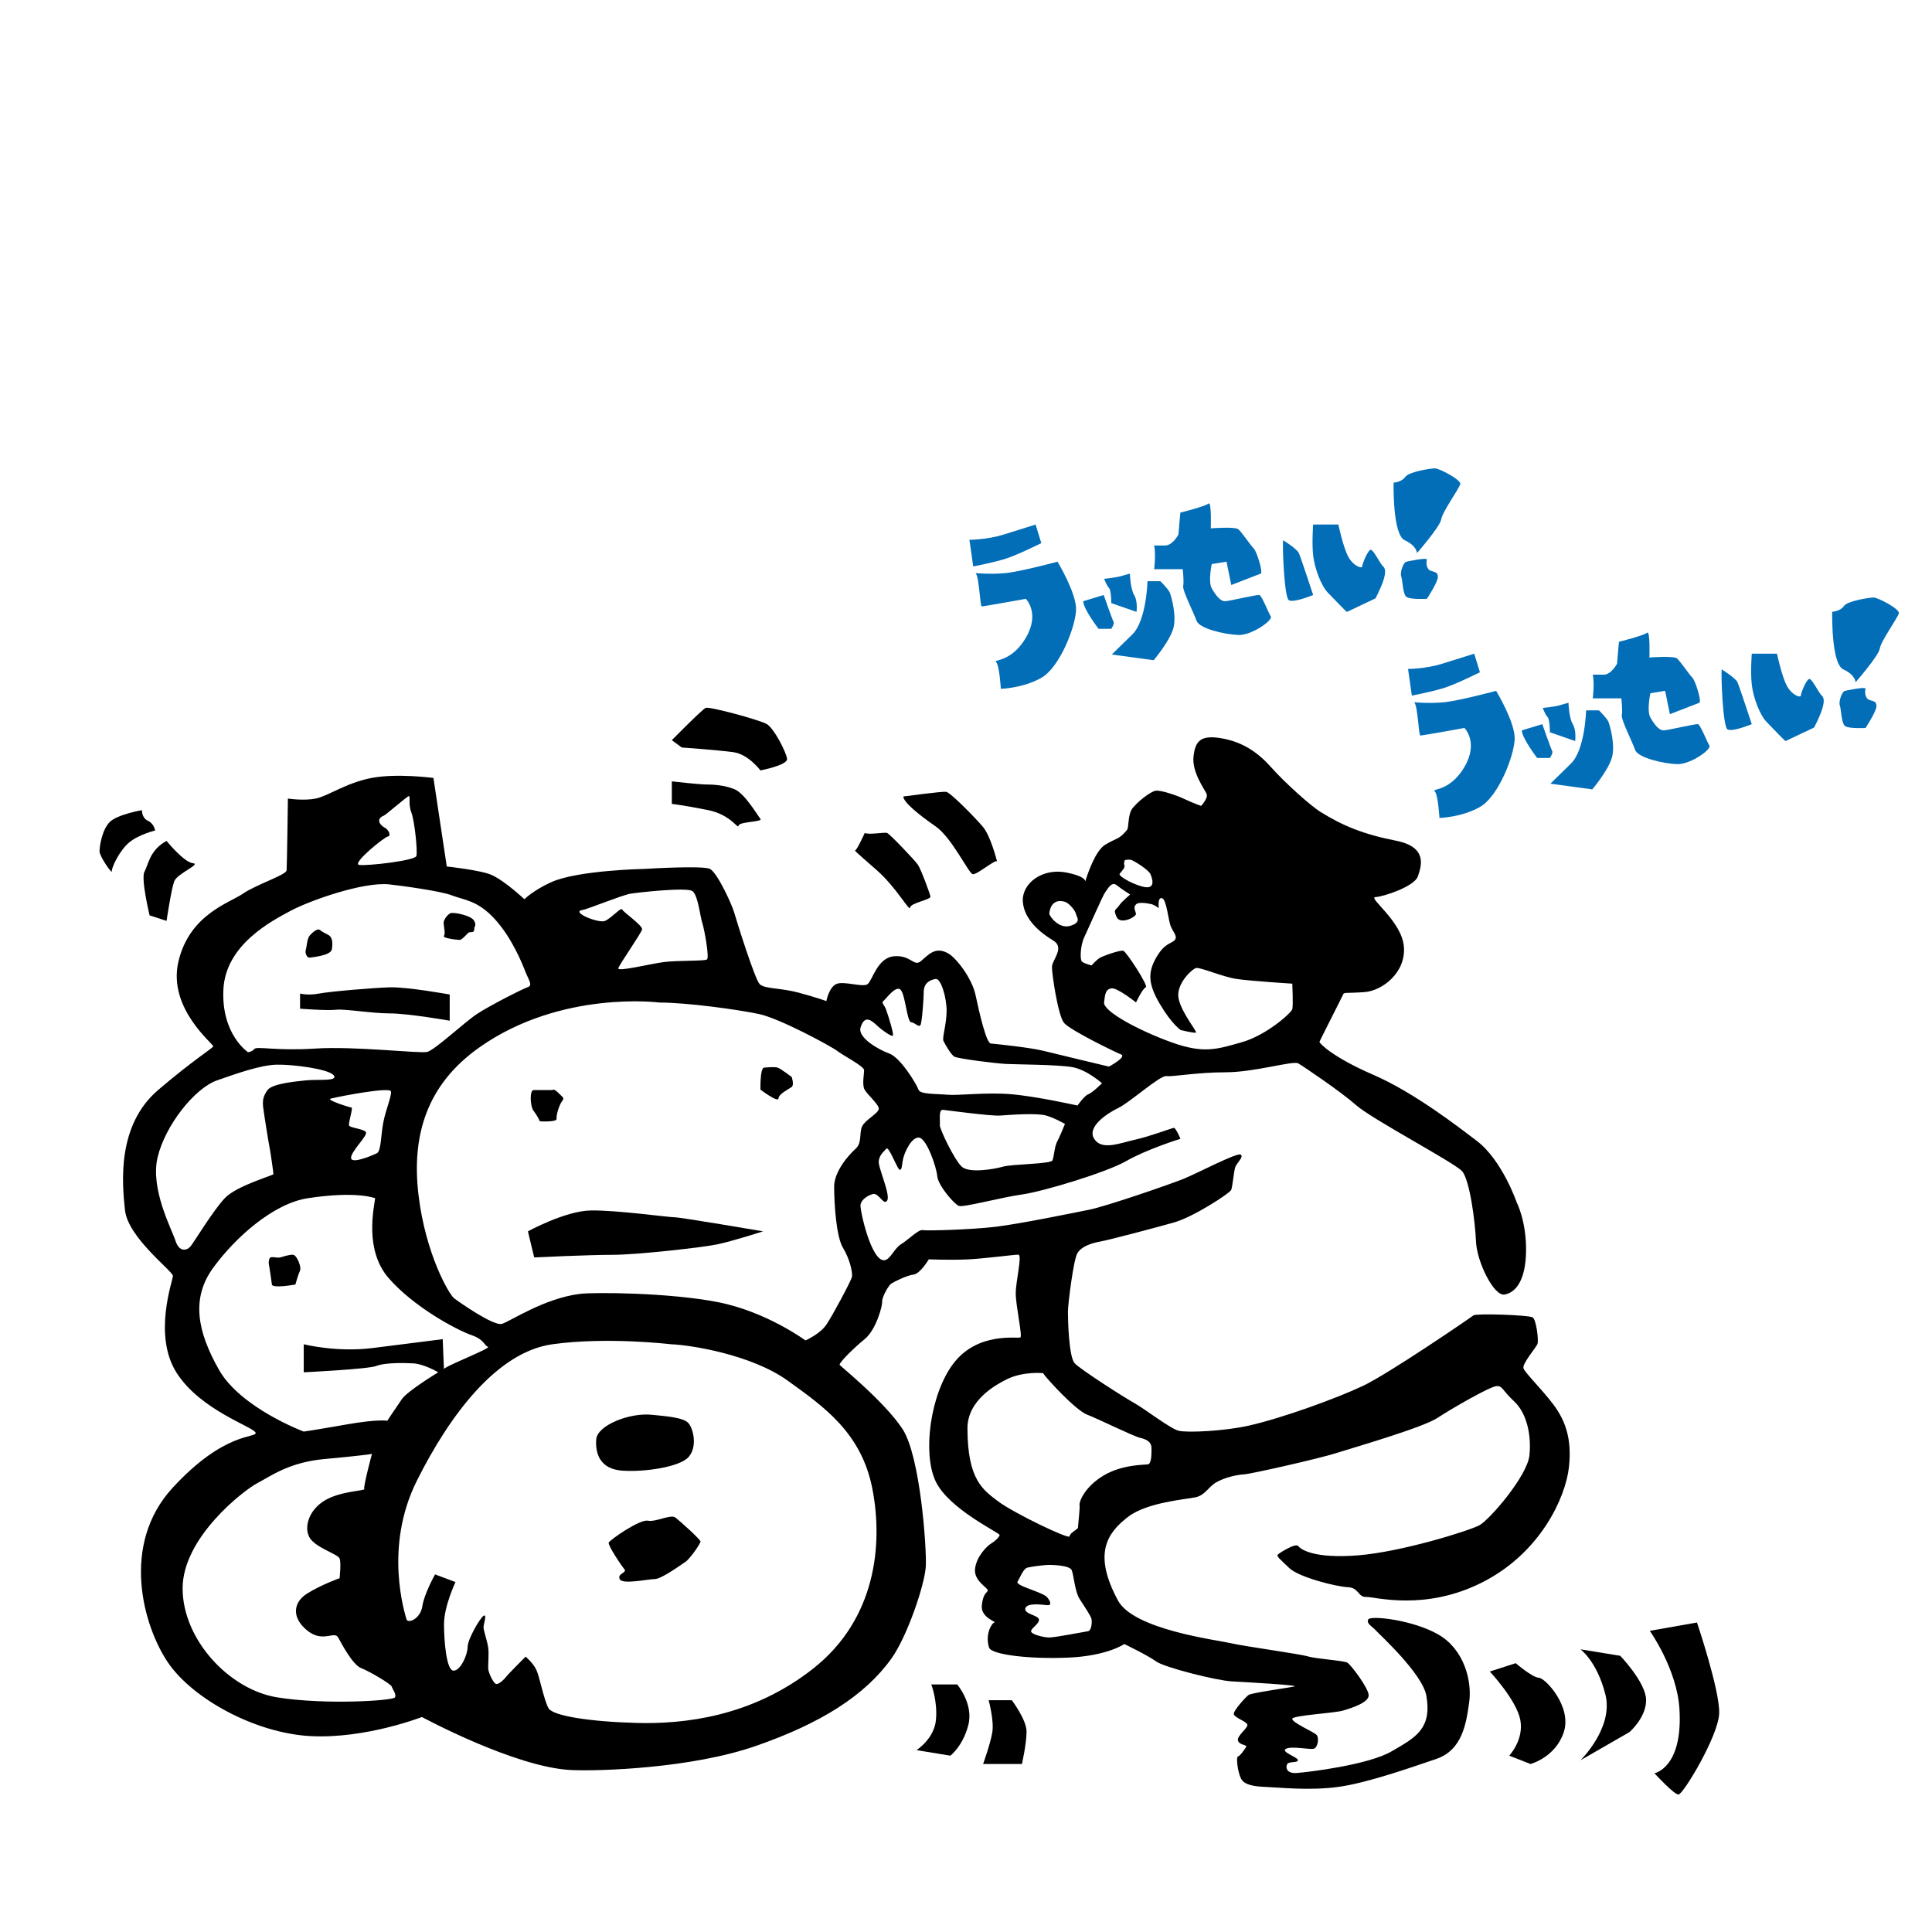 <?xml version="1.0" encoding="utf-8"?>
<svg version="1.1" id="レイヤー_1" xmlns="http://www.w3.org/2000/svg" xmlns:xlink="http://www.w3.org/1999/xlink" x="0px"
	 y="0px" width="200" height="200" viewBox="15 -80 266 330" enable-background="new 0 0 266.548 290.342"
	 xml:space="preserve">
<g>
	<g>
		<path d="M5.072,63.889c1.667-1.376,4.42-2.029,4.42-2.029s-0.145-1.16-1.231-1.667c-1.087-0.507-1.015-1.812-1.015-1.812
			s-4.203,0.724-5.507,2.029C0.435,61.715,0,64.541,0,65.41s2.173,3.986,2.101,3.406C2.029,68.236,3.405,65.266,5.072,63.889z"/>
		<path d="M8.55,76.351l2.898,0.942c0,0,0.797-5.361,1.304-6.738c0.507-1.377,4.709-2.971,3.188-3.116s-4.492-3.804-4.492-3.804
			c-2.898,1.558-3.116,4.094-3.768,5.253C7.028,70.046,8.55,76.351,8.55,76.351z"/>
		<path d="M248.372,159.962c-1.885-2.536-4.855-5.435-5.145-6.231c-0.289-0.798,2.174-3.551,2.391-4.202
			c0.217-0.652-0.217-4.058-0.797-4.493c-0.58-0.434-9.709-0.724-10.145-0.361c-0.434,0.362-14.418,9.926-18.838,12.027
			c-4.42,2.101-13.767,5.507-19.562,6.812c-4.181,0.94-10.506,1.23-11.955,0.869c-1.449-0.362-5.941-3.84-7.536-4.71
			c-1.594-0.87-9.201-5.725-10.216-6.812c-1.015-1.086-1.159-7.39-1.159-8.767c0-1.376,0.942-8.839,1.594-9.997
			c0.652-1.16,2.319-1.74,3.914-2.03c1.594-0.289,9.273-2.318,12.606-3.26s9.563-5,9.782-5.579c0.217-0.58,0.434-2.971,0.651-3.768
			s1.595-1.885,0.942-2.247s-7.391,3.188-9.709,4.131c-2.318,0.941-13.26,4.71-16.158,5.289c-2.898,0.58-11.738,2.392-15.867,2.898
			c-4.131,0.508-11.955,0.725-12.607,0.58s-2.639,1.821-3.623,2.391c-1.13,0.654-1.855,2.612-2.826,2.753
			c-2.299,0.336-4.275-8.694-4.13-9.492c0.145-0.796,1.087-1.521,2.102-1.811c1.014-0.29,1.884,2.102,2.463,1.087
			c0.58-1.015-1.594-5.651-1.449-6.738c0.145-1.088,0.87-1.595,1.304-2.102s1.956,3.768,2.319,3.622
			c0.362-0.145,0.29-0.579,0.507-1.738s1.449-3.912,2.753-3.768c1.305,0.145,2.971,4.999,3.115,6.594
			c0.146,1.594,2.898,4.782,3.695,5.071s7.172-1.448,10.795-1.956s14.418-3.768,17.824-5.724c3.404-1.957,9.129-3.769,9.201-3.769
			c0.073,0-0.797-1.883-1.086-1.883c-0.29,0-4.058,1.448-6.666,2.028c-2.609,0.58-5.652,1.884-6.957-0.146
			c-1.304-2.028,2.175-4.347,4.131-5.288c1.957-0.942,7.101-5.579,8.188-5.435c1.088,0.145,5.217-0.652,10.145-0.652
			c4.926,0,11.52-2.029,12.39-1.521c0.869,0.508,7.317,4.855,9.927,7.173c2.608,2.318,16.736,9.781,18.041,11.229
			c1.304,1.449,2.246,8.551,2.391,12.028c0.145,3.479,3.043,9.347,4.854,9.057c1.812-0.289,3.622-2.245,3.695-7.391
			c0.073-5.144-1.594-8.331-1.594-8.331s-2.464-7.245-6.884-10.579c-2.906-2.191-10.578-8.187-17.606-11.23
			c-7.028-3.043-9.273-5.432-9.2-5.649c0.072-0.218,3.912-7.753,4.057-8.116c0.146-0.363,0.58-0.145,3.623-0.363
			c3.043-0.217,7.101-3.333,6.738-7.752c-0.361-4.419-6.23-8.405-4.854-8.478c1.377-0.072,6.666-1.811,7.245-3.551
			c0.58-1.739,1.739-4.999-3.768-6.086c-5.506-1.086-9.057-2.535-12.896-4.927c-1.651-1.028-6.014-4.927-8.332-7.535
			c-2.319-2.608-4.855-4.348-8.406-5c-3.72-0.683-4.637,0.435-4.926,3.115c-0.291,2.682,1.955,5.652,2.246,6.377
			c0.289,0.724-0.943,2.028-0.943,2.028s-1.303-0.434-2.824-1.159c-1.521-0.725-3.841-1.45-4.783-1.45
			c-0.941,0-3.623,2.175-4.275,3.261c-0.651,1.086-0.434,3.043-0.796,3.478c-1.378,1.655-1.681,1.291-3.69,2.493
			c-1.711,1.023-3.038,5.03-3.412,6.258c-0.059-0.376-0.623-0.975-3.216-1.494c-4.144-0.829-7.665,1.865-7.458,4.972
			s3.107,5.385,5.18,6.629c2.071,1.242-0.207,3.314-0.207,4.556c0,1.244,1.035,8.286,2.07,9.53c1.037,1.242,8.701,4.972,9.736,5.385
			c1.035,0.415-2.072,2.072-2.072,2.072s-8.699-2.072-11.186-2.693c-2.485-0.621-8.906-1.242-8.906-1.242
			c-0.829,0.206-2.072-5.386-2.693-8.286c-0.621-2.9-3.26-6.251-4.558-7.043c-2.298-1.403-3.521,0.208-4.764,1.243
			c-1.243,1.035-1.657-1.036-4.558-0.829c-2.9,0.207-3.729,4.143-4.557,4.765c-0.829,0.621-4.143-0.622-5.386,0
			c-1.243,0.621-1.657,2.899-1.657,2.899s-1.657-0.621-4.765-1.45c-3.107-0.829-5.8-0.621-6.628-1.45
			c-0.828-0.829-3.936-10.771-4.35-12.222c-0.414-1.45-2.9-6.835-4.143-7.457c-1.243-0.622-11.187,0-11.187,0
			s-11.393,0.207-15.95,2.278c-3.07,1.395-4.558,2.9-4.558,2.9s-3.308-3.118-5.593-4.143c-1.862-0.835-7.665-1.451-7.665-1.451
			l-2.279-15.122c0,0-6.214-0.829-10.564,0s-7.458,3.108-9.529,3.521c-2.072,0.416-4.765,0-4.765,0s-0.15,11.466-0.222,12.263
			c-0.072,0.797-5.145,2.392-7.463,3.986c-2.318,1.594-9.129,3.549-11.013,11.592c-1.884,8.042,6.086,14.127,5.941,14.489
			s-3.405,2.319-9.419,7.464c-7.028,6.012-6.159,15.793-5.652,20.503c0.507,4.709,8.187,10.434,8.187,11.23
			c0,0.798-3.479,10.144,0.652,16.592s13.332,9.274,13.477,10.217c0.145,0.941-5.289-0.291-14.201,9.419
			c-8.912,9.708-5,23.547-0.798,29.778c4.203,6.23,14.926,12.1,24.346,12.606c9.419,0.507,19.055-3.26,19.055-3.26
			s15.94,8.622,25.502,9.057c4.869,0.222,20.577-0.289,31.589-4.13c11.013-3.841,18.549-8.55,23.114-14.925
			c2.691-3.761,5.724-12.682,5.869-15.797c0.145-3.115-0.941-18.764-3.985-23.401c-3.043-4.636-10.506-10.65-10.724-10.94
			c-0.218-0.29,2.318-2.825,4.274-4.42c1.957-1.594,3.043-5.724,2.971-6.376s1.015-2.754,1.594-3.116
			c0.58-0.362,2.608-1.377,3.768-1.521s2.609-2.607,2.609-2.607s3.26,0.145,6.448,0.022c2.714-0.104,8.114-0.82,8.839-0.82
			s-0.435,4.514-0.435,6.614c0,2.102,1.159,7.225,0.798,7.516c-0.362,0.289-7.318-1.087-11.521,4.563
			c-3.883,5.223-5.217,15.216-2.971,19.997c2.247,4.782,11.013,8.839,10.94,9.201s-0.724,1.014-1.449,1.449
			c-0.725,0.436-2.536,2.246-2.753,4.348c-0.218,2.101,2.318,3.26,2.174,3.695c-0.145,0.434-0.797,0.435-1.015,2.535
			s2.608,2.826,2.173,2.899c-0.434,0.071-1.666,1.955-0.932,4.3c0.379,1.207,6.873,2.004,13.539,1.713
			c6.666-0.289,9.563-2.318,9.563-2.318s4.059,1.956,5.436,2.971c1.375,1.015,10.288,3.261,12.896,3.405s11.666,0.651,10.723,0.869
			c-0.941,0.218-7.317,1.087-7.824,1.449s-2.464,2.536-2.536,3.188s2.174,1.304,2.319,1.884c0.145,0.579-1.885,1.956-1.595,2.753
			c0.29,0.798,1.667,0.652,1.376,1.087c-0.289,0.435-1.014,1.521-1.376,1.594s-0.072,2.608,0.507,3.769
			c0.58,1.159,2.392,1.376,4.42,1.448c2.029,0.072,7.174,0.652,12.1,0c4.928-0.652,12.318-3.26,16.811-4.781
			c4.492-1.522,5.145-6.087,5.651-9.71s-0.869-8.984-5.216-11.521c-4.348-2.535-11.666-3.333-12.028-2.607
			c-0.362,0.725,0.651,1.159,1.304,1.884s7.971,7.391,8.623,11.158c0.99,5.728-1.957,7.173-5.941,9.491s-14.201,3.55-16.23,3.695
			s-1.885-1.377-1.449-1.666c0.435-0.289,1.812-0.072,1.666-0.58c-0.145-0.508-2.971-1.377-2.028-1.884s3.985,0.145,4.71,0
			s1.014-1.884,0.507-2.392s-4.347-2.174-4.13-2.753s7.101-0.941,8.622-1.376s4.42-1.378,4.42-2.609s-3.043-5.217-3.623-5.579
			c-0.579-0.361-5.36-0.65-6.81-1.086c-1.449-0.434-10.579-1.665-13.115-2.245s-16.592-2.319-19.273-7.291
			c-4.26-7.897-1.956-11.476,1.738-14.301c3.246-2.482,9.854-2.971,11.52-3.333s2.174-1.812,3.623-2.608
			c1.449-0.798,3.405-1.231,4.637-1.305c1.232-0.071,12.752-2.681,15.723-3.622c2.971-0.942,14.781-4.348,17.318-6.015
			c2.535-1.666,8.984-5.361,10.07-5.434c1.088-0.072,0.942,0.652,3.044,2.608c2.101,1.956,2.971,5.651,2.608,9.202
			c-0.363,3.549-6.811,11.014-8.55,11.955s-13.332,4.563-20.795,5.145c-7.463,0.58-9.71-1.015-10.144-1.595
			c-0.436-0.578-3.188,1.159-3.479,1.45c-0.29,0.289,0.29,0.725,1.957,2.317c1.666,1.594,8.115,3.188,9.998,3.261
			c1.885,0.073,1.739,1.739,3.115,1.667c1.377-0.072,10,2.536,19.926-2.536s14.129-14.491,14.709-19.563
			C251.559,165.613,250.254,162.499,248.372,159.962z M174.254,69.232c0.356-0.452,0.979-1.076,0.802-1.432s0.089-0.891,0.089-0.891
			s0.756-0.173,1.158,0c0.596,0.256,2.85,1.621,3.206,2.414c0.356,0.792,0.801,2.396-0.802,2.218
			C177.104,71.364,173.899,69.684,174.254,69.232z M165.838,78.132c-2.004,0.623-3.606-1.706-3.606-2.055s0.267-2.755,2.671-2.042
			c0.705,0.209,1.782,1.514,1.871,2.049C166.863,76.618,167.842,77.508,165.838,78.132z M171.583,91.223
			c0.179-1.514,0.268-2.227,1.247-2.404c0.979-0.179,4.208,2.404,4.208,2.404s1.135-2.405,1.67-2.583
			c0.535-0.178-3.295-6.056-3.829-6.234s-3.562,0.892-4.097,1.247s-1.336,1.247-1.336,1.247s-1.426-0.356-1.692-0.713
			s-0.267-2.583,0.445-4.097c0.712-1.514,3.206-7.213,3.563-7.658c0.356-0.446,1.069-1.96,1.959-1.247
			c0.891,0.713,2.315,1.603,2.315,1.603s-1.463,1.258-1.809,1.781c-0.652,0.99-1.13,0.625-0.507,2.049
			c0.624,1.424,3.43-0.026,3.317-0.548c-0.111-0.521-0.512-1.055,0-1.589c0.512-0.535,2.383-0.09,2.383-0.09
			c0.534,0,1.514,0.725,1.514,0.725s-0.268-1.882,0.534-1.704s1.068,3.773,1.515,4.826c0.445,1.051,1.246,1.764,0.623,2.387
			c-0.623,0.625-1.692,0.446-3.117,2.939c-1.425,2.494-1.426,4.454,0.623,7.926s3.563,4.453,3.563,4.453s2.227,0.534,2.582,0.446
			c0.357-0.089-2.403-3.296-2.938-5.789c-0.535-2.494,2.289-5.076,2.97-5.254s4.511,1.504,6.915,1.865
			c2.404,0.361,9.529,0.807,9.529,0.807s0.178,3.74,0,4.363c-0.179,0.624-4.365,4.428-8.639,5.643
			c-4.275,1.214-6.502,1.991-12.023,0C177.549,96.032,171.405,92.737,171.583,91.223z M163.567,115
			c-0.445,0.801-0.534,2.582-0.801,3.206c-0.268,0.623-6.946,0.623-8.461,1.068c-1.514,0.445-5.788,1.158-7.035,0
			s-3.83-6.5-3.74-7.125c0.089-0.622-0.268-2.671,0.533-2.582c0.803,0.09,8.201,1.087,9.708,0.979c2.316-0.165,6.411-0.445,7.926,0
			c1.515,0.446,3.206,1.425,3.206,1.425S164.012,114.199,163.567,115z M129.993,95.497c0.534-1.691,1.336-1.691,2.583-0.534
			c1.247,1.159,2.612,2.048,2.909,1.96c0.297-0.089-0.772-3.473-1.128-4.453s-0.891-1.159-0.445-1.514
			c0.445-0.356,2.138-2.761,2.939-1.87c0.801,0.89,1.068,5.431,1.781,5.521c0.712,0.088,1.336,0.979,1.604,0.445
			c0.267-0.534,0.534-4.631,0.534-5.255c0-0.623-0.089-2.226,2.048-2.582c0.883-0.147,1.87,3.116,1.87,5.432
			c0,2.315-0.802,4.631-0.534,5.165s1.246,2.315,1.87,2.673c0.624,0.355,7.036,1.157,8.817,1.246
			c1.78,0.089,8.816,0.107,11.31,0.544c2.493,0.436,5.076,2.753,5.076,2.753s-1.603,1.602-2.315,1.868
			c-0.713,0.268-1.871,1.939-1.871,1.939s-7.035-1.584-11.398-1.939s-8.906,0.268-10.865,0.09s-4.631-0.045-4.898-0.869
			c-0.267-0.823-3.027-5.454-4.987-6.167C132.932,99.238,129.458,97.189,129.993,95.497z M82.598,75.41
			c0.615-0.075,6.739-2.536,8.043-2.753c1.304-0.218,9.708-1.16,10.651-0.436c0.942,0.725,1.304,4.347,1.667,5.434
			c0.362,1.087,1.232,5.941,0.797,6.231c-0.435,0.291-5,0.146-7.318,0.435c-2.318,0.289-8.042,1.735-7.825,1.048
			c0.217-0.686,3.913-5.955,4.058-6.617c0.145-0.663-3.26-2.981-3.406-3.417c-0.145-0.434-1.812,1.45-2.898,1.957
			C85.279,77.8,80.207,75.7,82.598,75.41z M49.259,62.875c0.59-0.073,0.155-1.16-0.569-1.522s-1.593-1.449-0.145-2.029
			c0.425-0.17,3.912-3.261,4.275-3.333c0.362-0.072-0.145,1.232,0.435,2.753c0.58,1.522,1.087,6.667,0.87,7.464
			c-0.218,0.796-8.478,1.739-9.782,1.521S48.668,62.947,49.259,62.875z M21.156,89.031c0.362-7.68,8.26-11.737,11.521-13.477
			c3.26-1.739,12.36-4.965,16.81-4.492c1.449,0.153,8.695,1.086,10.724,1.883c2.028,0.797,4.347,0.796,7.318,4.058
			c2.971,3.26,4.71,7.68,5.217,8.984s1.304,2.318,0.435,2.608c-0.869,0.29-6.594,3.188-8.767,4.637
			c-2.174,1.449-7.172,6.158-8.477,6.448s-12.39-1.014-19.056-0.579s-10-0.435-10.434,0.072s-1.087,0.55-1.087,0.55
			S20.794,96.711,21.156,89.031z M45.501,113.375c-0.362-0.579-2.826-0.711-2.898-1.188s0.725-3.015,0.435-3.015
			c-0.29,0-4.422-1.304-3.55-1.521c1.758-0.438,10.145-2.029,10.289-1.232c0.145,0.798-0.87,3.043-1.304,5.29
			c-0.435,2.246-0.357,4.927-1.121,5.289c-0.763,0.362-4.313,1.885-4.386,0.797C42.892,116.708,45.863,113.956,45.501,113.375z
			 M12.969,131.924c-0.652-2.028-4.347-8.837-3.043-14.273c1.304-5.435,6.318-11.773,10.144-13.114
			c3.29-1.154,7.391-2.609,10.144-2.682c2.753-0.072,8.912,0.725,9.781,1.812c0.87,1.087-2.753,0.652-4.782,0.87
			c-2.029,0.217-5.724,0.573-6.521,1.663c-0.797,1.09-0.869,1.886-0.725,3.046c0.145,1.159,0.942,6.158,1.087,6.812
			c0.145,0.651,0.652,4.274,0.652,4.491c0,0.218-6.231,1.957-8.26,4.058c-2.029,2.102-5.362,7.681-5.941,8.332
			C14.925,133.59,13.621,133.953,12.969,131.924z M20.399,153.964c-3.702-6.533-4.792-12.195-0.98-17.423
			c3.811-5.227,10.311-10.976,16.116-11.869c8.494-1.307,11.542,0,11.542,0c-0.218,1.742-1.851,8.82,2.287,13.612
			c4.138,4.791,11.378,8.793,14.265,9.8c2.088,0.729,2.069,1.742,2.722,1.96s-7.513,3.376-7.513,3.812s-0.218-5.118-0.218-5.118
			s-6.486,0.835-12.042,1.524c-6.143,0.763-11.696-0.653-11.696-0.653v4.791c0,0,11.107-0.544,12.414-1.089
			c1.307-0.544,4.465-0.544,6.316-0.436c1.851,0.109,4.247,1.524,4.247,1.524s-5.227,3.158-6.207,4.574
			c-0.98,1.415-2.504,3.702-2.504,3.702s-1.525-0.327-7.078,0.653c-5.554,0.979-7.187,1.197-7.187,1.197
			S24.101,160.499,20.399,153.964z M50.453,209.935c-0.327,0.544-11.76,1.307-20.036,0s-16.225-9.909-16.225-18.62
			c0-8.712,10.454-16.77,12.741-17.968c2.287-1.197,5.444-3.593,11.542-4.138c6.098-0.545,8.058-0.871,8.058-0.871
			s-1.524,5.662-1.307,5.989c0.218,0.326-4.029,0.326-6.751,1.96c-2.723,1.633-3.594,4.573-2.614,6.315s4.838,2.831,5.142,3.594
			c0.303,0.762,0,3.375,0,3.375s-3.089,1.089-5.531,2.614c-2.442,1.524-2.676,4.138,0,6.315c2.676,2.178,4.636,0,5.29,1.197
			c0.653,1.198,2.504,4.683,3.92,5.228c1.416,0.544,5.118,2.722,5.227,3.157S50.78,209.39,50.453,209.935z M132.013,174.328
			c1.851,9.582,0.544,22.214-10.018,30.599s-22.323,9.582-30.271,9.364c-7.949-0.218-14.265-1.197-15.027-2.505
			c-0.762-1.307-1.524-5.335-2.069-6.533c-0.544-1.197-1.851-2.286-1.851-2.286s-2.94,2.939-3.267,3.375
			c-0.327,0.436-1.089,1.198-1.633,1.307c-0.544,0.109-1.45-1.96-1.487-2.613s0.146-2.504,0-3.594
			c-0.146-1.089-0.799-2.939-0.799-3.484c0-0.544,0.653-2.396,0-1.96s-2.722,4.029-2.722,5.336s-1.198,4.029-2.396,4.029
			s-1.633-4.9-1.633-7.949s1.96-7.188,1.96-7.188l-3.485-1.307c0,0-1.851,3.268-2.178,5.445s-2.504,3.049-2.722,2.178
			s-3.93-12.196,1.792-23.63s13.779-21.996,23.144-23.303s20.254,0,20.254,0c3.267,0.109,13.72,1.742,19.927,6.207
			S130.162,164.745,132.013,174.328z M125.479,122.712c0,2.723,0.327,8.494,1.524,10.454s1.633,4.246,1.524,4.9
			c-0.109,0.653-3.267,6.533-4.355,8.166c-1.089,1.634-3.594,2.723-3.594,2.723s-6.642-4.9-14.918-6.533
			c-8.276-1.634-21.166-1.724-23.629-1.416c-6.098,0.763-11.869,4.683-13.285,5.118c-1.416,0.436-7.295-3.702-8.167-4.355
			s-4.9-7.586-6.098-17.677s1.35-18.826,10.454-25.227c13.938-9.8,30.708-7.623,30.708-7.623c4.682,0,13.394,1.198,16.987,1.96
			c3.594,0.762,12.414,5.553,13.394,6.316c0.98,0.762,4.573,2.613,4.573,3.267s-0.327,2.287,0,3.158s2.613,2.722,2.504,3.484
			c-0.109,0.762-2.287,1.851-2.831,2.939s0,2.831-1.089,3.812S125.479,119.991,125.479,122.712z M168.823,198.627
			c-0.625,0.088-5.611,1.068-6.591,1.068s-3.117-0.534-3.117-1.068s1.515-1.336,1.336-2.049c-0.179-0.712-2.583-0.89-2.315-1.87
			c0.268-0.979,2.85-0.622,3.651-0.534c0.802,0.089,0.802-0.445,0.089-1.335c-0.713-0.892-5.521-1.979-5.076-2.682
			c0.445-0.703,0.979-2.217,1.691-2.396c0.713-0.178,2.404-0.385,3.207-0.445c0.731-0.056,4.007,0,4.363,0.891
			s0.535,3.651,1.336,4.898c0.801,1.246,1.959,2.938,2.049,3.473C169.535,197.113,169.446,198.539,168.823,198.627z
			 M179.063,170.128c-0.623,0.089-4.451,0-7.658,1.96c-3.207,1.958-4.097,4.452-4.008,4.986c0.089,0.535-0.268,3.473-0.268,3.829
			s-1.424,0.892-1.424,1.514c0,0.625-9.618-4.007-12.201-5.966c-2.582-1.959-5.24-3.65-5.254-12.468
			c-0.009-4.897,5.016-7.54,6.679-8.372c2.85-1.424,6.233-1.068,6.233-1.068c0.624,0.979,5.611,6.354,7.48,7.067
			c1.871,0.713,7.927,3.709,9.084,3.977c1.158,0.267,1.96,0.712,1.96,1.78S179.686,170.039,179.063,170.128z"/>
		<path d="M35.946,83.567c0.534-0.089,3.562-0.356,3.74-1.425s0.089-2.048-0.534-2.404c-0.623-0.356-1.069-0.534-1.514-0.892
			c-0.445-0.355-1.338,0.511-1.692,0.892c-0.517,0.556-0.534,1.958-0.712,2.493S35.412,83.656,35.946,83.567z"/>
		<path d="M58.834,79.827c-0.356,0.445,2.315,0.713,2.681,0.713s1.059-0.802,1.416-1.159c0.356-0.356,1.068,0.09,1.068-0.618
			c0-0.708,0.445-0.54,0-1.47c-0.445-0.93-3.651-1.563-4.097-1.296s-0.792,0.658-1.068,1.296
			C58.611,77.81,59.19,79.381,58.834,79.827z"/>
		<path d="M40.399,92.473c1.514-0.179,6.056,0.623,9.173,0.623c3.117,0,10.241,1.248,10.241,1.248V89.87
			c0,0-7.214-1.316-10.241-1.227c-3.028,0.089-10.242,0.713-12.095,1.069c-1.853,0.355-3.224,0-3.224,0v2.583
			C34.254,92.294,38.885,92.65,40.399,92.473z"/>
		<path d="M75.221,111.531c0,0,2.939,0.179,2.85-0.444c-0.089-0.624,0.445-2.316,0.891-2.939c0.445-0.624,0.356-0.534-0.535-1.425
			c-0.891-0.891-1.069-0.534-1.069-0.534h-3.206c-0.712,0-0.624,2.76,0,3.562S75.221,111.531,75.221,111.531z"/>
		<path d="M115.831,102.359c-0.534-0.179-2.049-0.019-2.316,0c-0.715,0.046-0.623,3.758-0.623,3.758s3.028,2.297,3.082,1.496
			c0.055-0.802,1.816-1.603,2.261-1.96c0.445-0.355,0-1.691,0-1.691S116.365,102.537,115.831,102.359z"/>
		<path d="M83.86,126.759c-4.364,0.09-10.687,3.563-10.687,3.563l1.069,4.453c0,0,9.351-0.444,13.448-0.444
			c4.096,0,15.229-1.248,17.811-1.782c2.582-0.535,7.837-2.227,7.837-2.227s-14.071-2.404-15.14-2.404S88.224,126.67,83.86,126.759z
			"/>
		<path d="M33.097,134.331c-0.624-0.091-1.88,0.362-2.227,0.444c-0.7,0.166-1.692-0.356-1.87,0.268
			c-0.178,0.623-0.089,0.802,0,1.336s0.356,2.315,0.445,3.027c0.089,0.713,4.008,0,4.008,0s0.534-1.87,0.801-2.404
			C34.521,136.467,33.72,134.418,33.097,134.331z"/>
		<path d="M100.602,168.882c1.514-1.692,0.891-4.72,0-5.789c-0.891-1.068-4.55-1.24-6.145-1.425
			c-3.878-0.449-9.44,1.781-9.618,4.186s0.624,5.076,4.453,5.345C93.121,171.465,99.087,170.574,100.602,168.882z"/>
		<path d="M98.375,179.213c-0.802-0.624-3.309,0.799-4.72,0.534c-1.425-0.268-6.501,3.295-6.679,3.74
			c-0.178,0.444,2.137,3.919,2.671,4.541c0.534,0.624-1.247,0.713-0.801,1.693c0.445,0.979,4.809,0,5.966,0
			c1.158,0,4.453-2.405,5.255-2.939c0.801-0.534,2.583-3.117,2.583-3.474C102.65,182.954,99.177,179.836,98.375,179.213z"/>
		<path d="M109.153,61.034c0.089-0.713,4.186-0.624,3.735-1.159c-0.45-0.534-2.667-4.363-4.448-5.075
			c-1.781-0.713-3.651-0.802-4.809-0.802s-5.878-0.534-5.878-0.534v3.846c0,0,2.138,0.25,6.145,1.051
			C107.906,59.164,109.063,61.746,109.153,61.034z"/>
		<path d="M108.262,48.477c2.583,0.356,4.626,3.117,4.626,3.117s4.636-0.891,4.547-1.959c-0.089-1.068-2.227-5.254-3.473-5.967
			s-9.796-3.027-10.419-2.76c-0.624,0.267-5.789,5.522-5.789,5.522l1.692,1.246C99.446,47.675,105.679,48.12,108.262,48.477z"/>
		<path d="M142.816,61.157c2.761,1.904,5.61,7.981,6.323,8.159c0.701,0.175,3.964-2.676,4.172-2.158
			c-0.143-0.498-1.135-4.45-2.48-6.001c-1.514-1.748-5.521-5.822-6.233-5.912s-7.303,0.802-7.303,0.802
			C137.294,57.027,140.055,59.253,142.816,61.157z"/>
		<path d="M153.325,67.179c-0.002-0.01-0.011-0.012-0.014-0.021C153.329,67.221,153.334,67.238,153.325,67.179z"/>
		<path d="M132.752,68.629c3.384,2.965,5.611,7.188,5.7,6.386s3.562-1.336,3.473-1.871s-1.603-4.63-2.137-5.432
			c-0.535-0.801-4.809-5.255-5.255-5.432c-0.445-0.177-3.117,0.355-3.829,0c0,0-1.336,2.938-1.604,2.938
			S129.368,65.665,132.752,68.629z"/>
	</g>
	<path d="M142.073,207.719h4.424c0,0,2.843,3.316,1.895,6.95c-0.947,3.633-3.063,5.213-3.063,5.213l-5.783-0.947
		c0,0,3.002-1.896,3.318-5.135C143.178,210.562,142.073,207.719,142.073,207.719z"/>
	<path d="M151.867,210.405h3.95c0,0,2.526,3.316,2.526,5.37s-0.79,5.529-0.79,5.529h-6.635c0,0,1.265-3.476,1.58-5.45
		C152.815,213.879,151.867,210.405,151.867,210.405z"/>
	<path d="M237.473,205.508l4.422-1.423c0,0,2.844,2.446,3.949,2.487c1.106,0.041,5.688,4.938,4.266,9.281s-5.688,5.45-5.688,5.45
		l-3.633-1.422c0,0,2.527-2.686,1.896-6.082C242.053,210.405,237.473,205.508,237.473,205.508z"/>
	<path d="M252.954,201.717l6.791,1.105c0,0,4.424,4.58,4.424,7.582c0,3.001-2.844,5.449-2.844,5.449l-8.371,4.817
		c0,0,5.686-5.528,4.264-11.215C255.796,203.771,252.954,201.717,252.954,201.717z"/>
	<path d="M264.8,198.557l8.056-1.422c0,0,3.949,11.688,3.791,15.56c-0.158,3.87-6.16,13.822-6.95,13.822s-4.106-3.634-4.106-3.634
		s4.922-0.909,4.265-11.058C269.418,205.067,264.8,198.557,264.8,198.557z"/>
</g>
<g>
	<path fill="#036EB8" d="M148.585,12.198c0,0,3.01,0,5.855-0.894s5.448-1.708,5.448-1.708l0.976,3.171c0,0-4.066,2.033-6.14,2.684
		c-2.073,0.65-5.489,1.301-5.489,1.301L148.585,12.198z"/>
	<path fill="#036EB8" d="M149.63,17.891c0,0,2.533,0.244,5.095,0s8.904-1.951,8.904-1.951s3.253,5.366,3.172,8.213
		c-0.081,2.846-2.766,9.839-5.937,11.628s-6.912,1.871-6.912,1.871s-0.243-4.066-0.813-4.554c-0.57-0.488,2.592,0.082,5.076-4.147
		c2.486-4.229,0-6.668,0-6.668s-7.191,1.301-7.516,1.301C150.375,23.583,150.269,18.461,149.63,17.891z"/>
	<path fill="#036EB8" d="M168.021,22.689l3.497-1.059c0,0,1.544,4.393,1.707,4.637c0.163,0.242-0.407,1.138-0.407,1.138h-2.18
		C170.638,27.405,168.021,23.99,168.021,22.689z"/>
	<path fill="#036EB8" d="M171.599,18.867c0,0,2.114-0.244,2.684-0.407c0.568-0.163,1.707-0.487,1.707-0.487s0.082,2.602,0.732,3.658
		c0.65,1.059,0.406,2.887,0.406,2.887l-4.311-1.504c0,0,0.001-2.195-0.405-2.602C172.005,20.005,171.599,18.867,171.599,18.867z"/>
	<path fill="#036EB8" d="M179,19.273h2.195c0,0,1.382,1.342,1.626,1.972s1.22,3.964,0.569,6.16c-0.65,2.194-3.334,5.366-3.334,5.366
		l-7.156-0.975c0,0,1.662-1.643,3.496-3.417C178.836,26.021,179,19.273,179,19.273z"/>
	<path fill="#036EB8" d="M180.137,13.174c0,0,0.569,0,1.87,0s2.277-1.871,2.277-1.871l0.325-3.741c0,0,4.229-1.057,4.798-1.545
		c0.569-0.488,0.406,4.228,0.406,4.228s4.148-0.325,4.717,0.164c0.569,0.487,2.033,2.683,2.602,3.252
		c0.57,0.569,1.627,4.147,1.221,4.311c-0.406,0.162-5.042,1.951-5.042,1.951l-0.813-3.984l-2.521,0.406c0,0-0.65,3.008,0,4.146
		c0.65,1.139,1.464,2.277,2.358,2.197c0.895-0.082,5.367-1.139,5.773-1.059c0.406,0.082,1.545,3.01,1.951,3.66
		c0.407,0.65-3.252,3.252-5.529,3.171c-2.277-0.082-6.668-1.057-7.156-2.44c-0.488-1.381-2.439-5.204-2.277-5.936
		c0.163-0.731-0.08-2.862-0.08-2.862h-4.88C180.137,17.224,180.462,14.719,180.137,13.174z"/>
	<path fill="#036EB8" d="M202.175,12.279c0,0,2.357,1.463,2.684,2.196c0.324,0.732,2.439,7.156,2.439,7.156
		s-3.335,1.383-4.148,0.895C202.337,22.038,202.011,12.93,202.175,12.279z"/>
	<path fill="#036EB8" d="M207.298,9.596h4.309c0,0,0.814,3.903,1.709,5.53s2.357,2.033,2.357,1.626s0.976-2.846,1.464-2.846
		s1.628,2.439,2.114,2.846c0.488,0.407,0.407,1.302,0,2.521c-0.406,1.219-1.301,2.928-1.301,2.928s-4.799,2.277-4.879,2.316
		c-0.081,0.041-2.114-2.113-3.252-3.272c-1.14-1.16-2.278-4.167-2.521-6.363C207.054,12.686,207.298,9.596,207.298,9.596z"/>
	<path fill="#036EB8" d="M225.024,14.475c0,0,0.028-1.22-2.086-2.196c-2.114-0.976-1.899-9.839-1.899-9.839s1.377-0.082,1.99-0.976
		S227.381,0,228.114,0s4.472,1.953,4.31,2.684c-0.162,0.732-3.09,4.798-3.252,6.017C229.009,9.921,225.024,14.475,225.024,14.475z"
		/>
	<path fill="#036EB8" d="M223.235,15.939c0,0,3.657-0.813,3.495-0.325c-0.161,0.487-0.08,1.567,0.57,1.841
		c0.65,0.272,1.302,0.191,1.302,1.085c0,0.895-1.872,3.742-1.872,3.742s-2.844,0.163-3.495-0.325s-0.649-2.846-0.894-3.497
		S222.673,16.057,223.235,15.939z"/>
</g>
<g>
	<path fill="#036EB8" d="M223.504,34.258c0,0,3.01,0,5.855-0.894s5.448-1.708,5.448-1.708l0.976,3.171c0,0-4.066,2.033-6.14,2.684
		c-2.073,0.65-5.489,1.301-5.489,1.301L223.504,34.258z"/>
	<path fill="#036EB8" d="M224.549,39.951c0,0,2.533,0.244,5.095,0S238.548,38,238.548,38s3.253,5.366,3.172,8.213
		c-0.081,2.846-2.766,9.838-5.937,11.627s-6.912,1.871-6.912,1.871s-0.243-4.066-0.813-4.553c-0.57-0.488,2.592,0.082,5.076-4.148
		c2.486-4.229,0-6.668,0-6.668s-7.191,1.301-7.516,1.301C225.293,45.643,225.188,40.521,224.549,39.951z"/>
	<path fill="#036EB8" d="M242.94,44.75l3.497-1.059c0,0,1.544,4.393,1.707,4.637c0.163,0.242-0.407,1.137-0.407,1.137h-2.18
		C245.557,49.465,242.94,46.051,242.94,44.75z"/>
	<path fill="#036EB8" d="M246.518,40.927c0,0,2.114-0.244,2.684-0.407c0.568-0.163,1.707-0.487,1.707-0.487s0.082,2.602,0.732,3.659
		c0.65,1.059,0.406,2.887,0.406,2.887l-4.311-1.504c0,0,0.001-2.195-0.405-2.602C246.924,42.065,246.518,40.927,246.518,40.927z"/>
	<path fill="#036EB8" d="M253.918,41.334h2.195c0,0,1.382,1.342,1.626,1.971c0.244,0.631,1.22,3.965,0.569,6.16
		s-3.334,5.367-3.334,5.367l-7.156-0.975c0,0,1.662-1.643,3.496-3.418C253.755,48.083,253.918,41.334,253.918,41.334z"/>
	<path fill="#036EB8" d="M255.056,35.235c0,0,0.569,0,1.87,0s2.277-1.871,2.277-1.871l0.325-3.741c0,0,4.229-1.057,4.798-1.545
		c0.569-0.488,0.406,4.228,0.406,4.228s4.148-0.325,4.717,0.164c0.569,0.487,2.033,2.683,2.602,3.252
		c0.57,0.569,1.627,4.147,1.221,4.311c-0.406,0.162-5.042,1.952-5.042,1.952L267.417,38l-2.521,0.406c0,0-0.65,3.008,0,4.147
		s1.464,2.277,2.358,2.197c0.895-0.082,5.367-1.139,5.773-1.059c0.406,0.082,1.545,3.01,1.951,3.66
		c0.407,0.65-3.252,3.252-5.529,3.17s-6.668-1.057-7.156-2.439c-0.488-1.381-2.439-5.205-2.277-5.937
		c0.163-0.731-0.08-2.862-0.08-2.862h-4.88C255.056,39.284,255.381,36.78,255.056,35.235z"/>
	<path fill="#036EB8" d="M277.094,34.34c0,0,2.357,1.463,2.684,2.196c0.324,0.732,2.439,7.156,2.439,7.156s-3.335,1.383-4.148,0.895
		C277.256,44.098,276.93,34.99,277.094,34.34z"/>
	<path fill="#036EB8" d="M282.217,31.657h4.309c0,0,0.814,3.903,1.709,5.53s2.357,2.033,2.357,1.626s0.976-2.846,1.464-2.846
		s1.628,2.439,2.114,2.846c0.488,0.407,0.407,1.302,0,2.521c-0.406,1.219-1.301,2.928-1.301,2.928s-4.799,2.277-4.879,2.316
		c-0.081,0.041-2.114-2.113-3.252-3.273c-1.14-1.159-2.278-4.167-2.521-6.363C281.973,34.747,282.217,31.657,282.217,31.657z"/>
	<path fill="#036EB8" d="M299.943,36.536c0,0,0.028-1.22-2.086-2.196c-2.114-0.976-1.899-9.839-1.899-9.839s1.377-0.082,1.99-0.976
		s4.353-1.464,5.085-1.464s4.472,1.953,4.31,2.684c-0.162,0.732-3.09,4.798-3.252,6.017
		C303.928,31.982,299.943,36.536,299.943,36.536z"/>
	<path fill="#036EB8" d="M298.154,38c0,0,3.657-0.813,3.495-0.325c-0.161,0.487-0.08,1.567,0.57,1.841
		c0.65,0.272,1.302,0.191,1.302,1.085c0,0.895-1.872,3.741-1.872,3.741s-2.844,0.164-3.495-0.324s-0.649-2.847-0.894-3.498
		S297.592,38.117,298.154,38z"/>
</g>
</svg>
